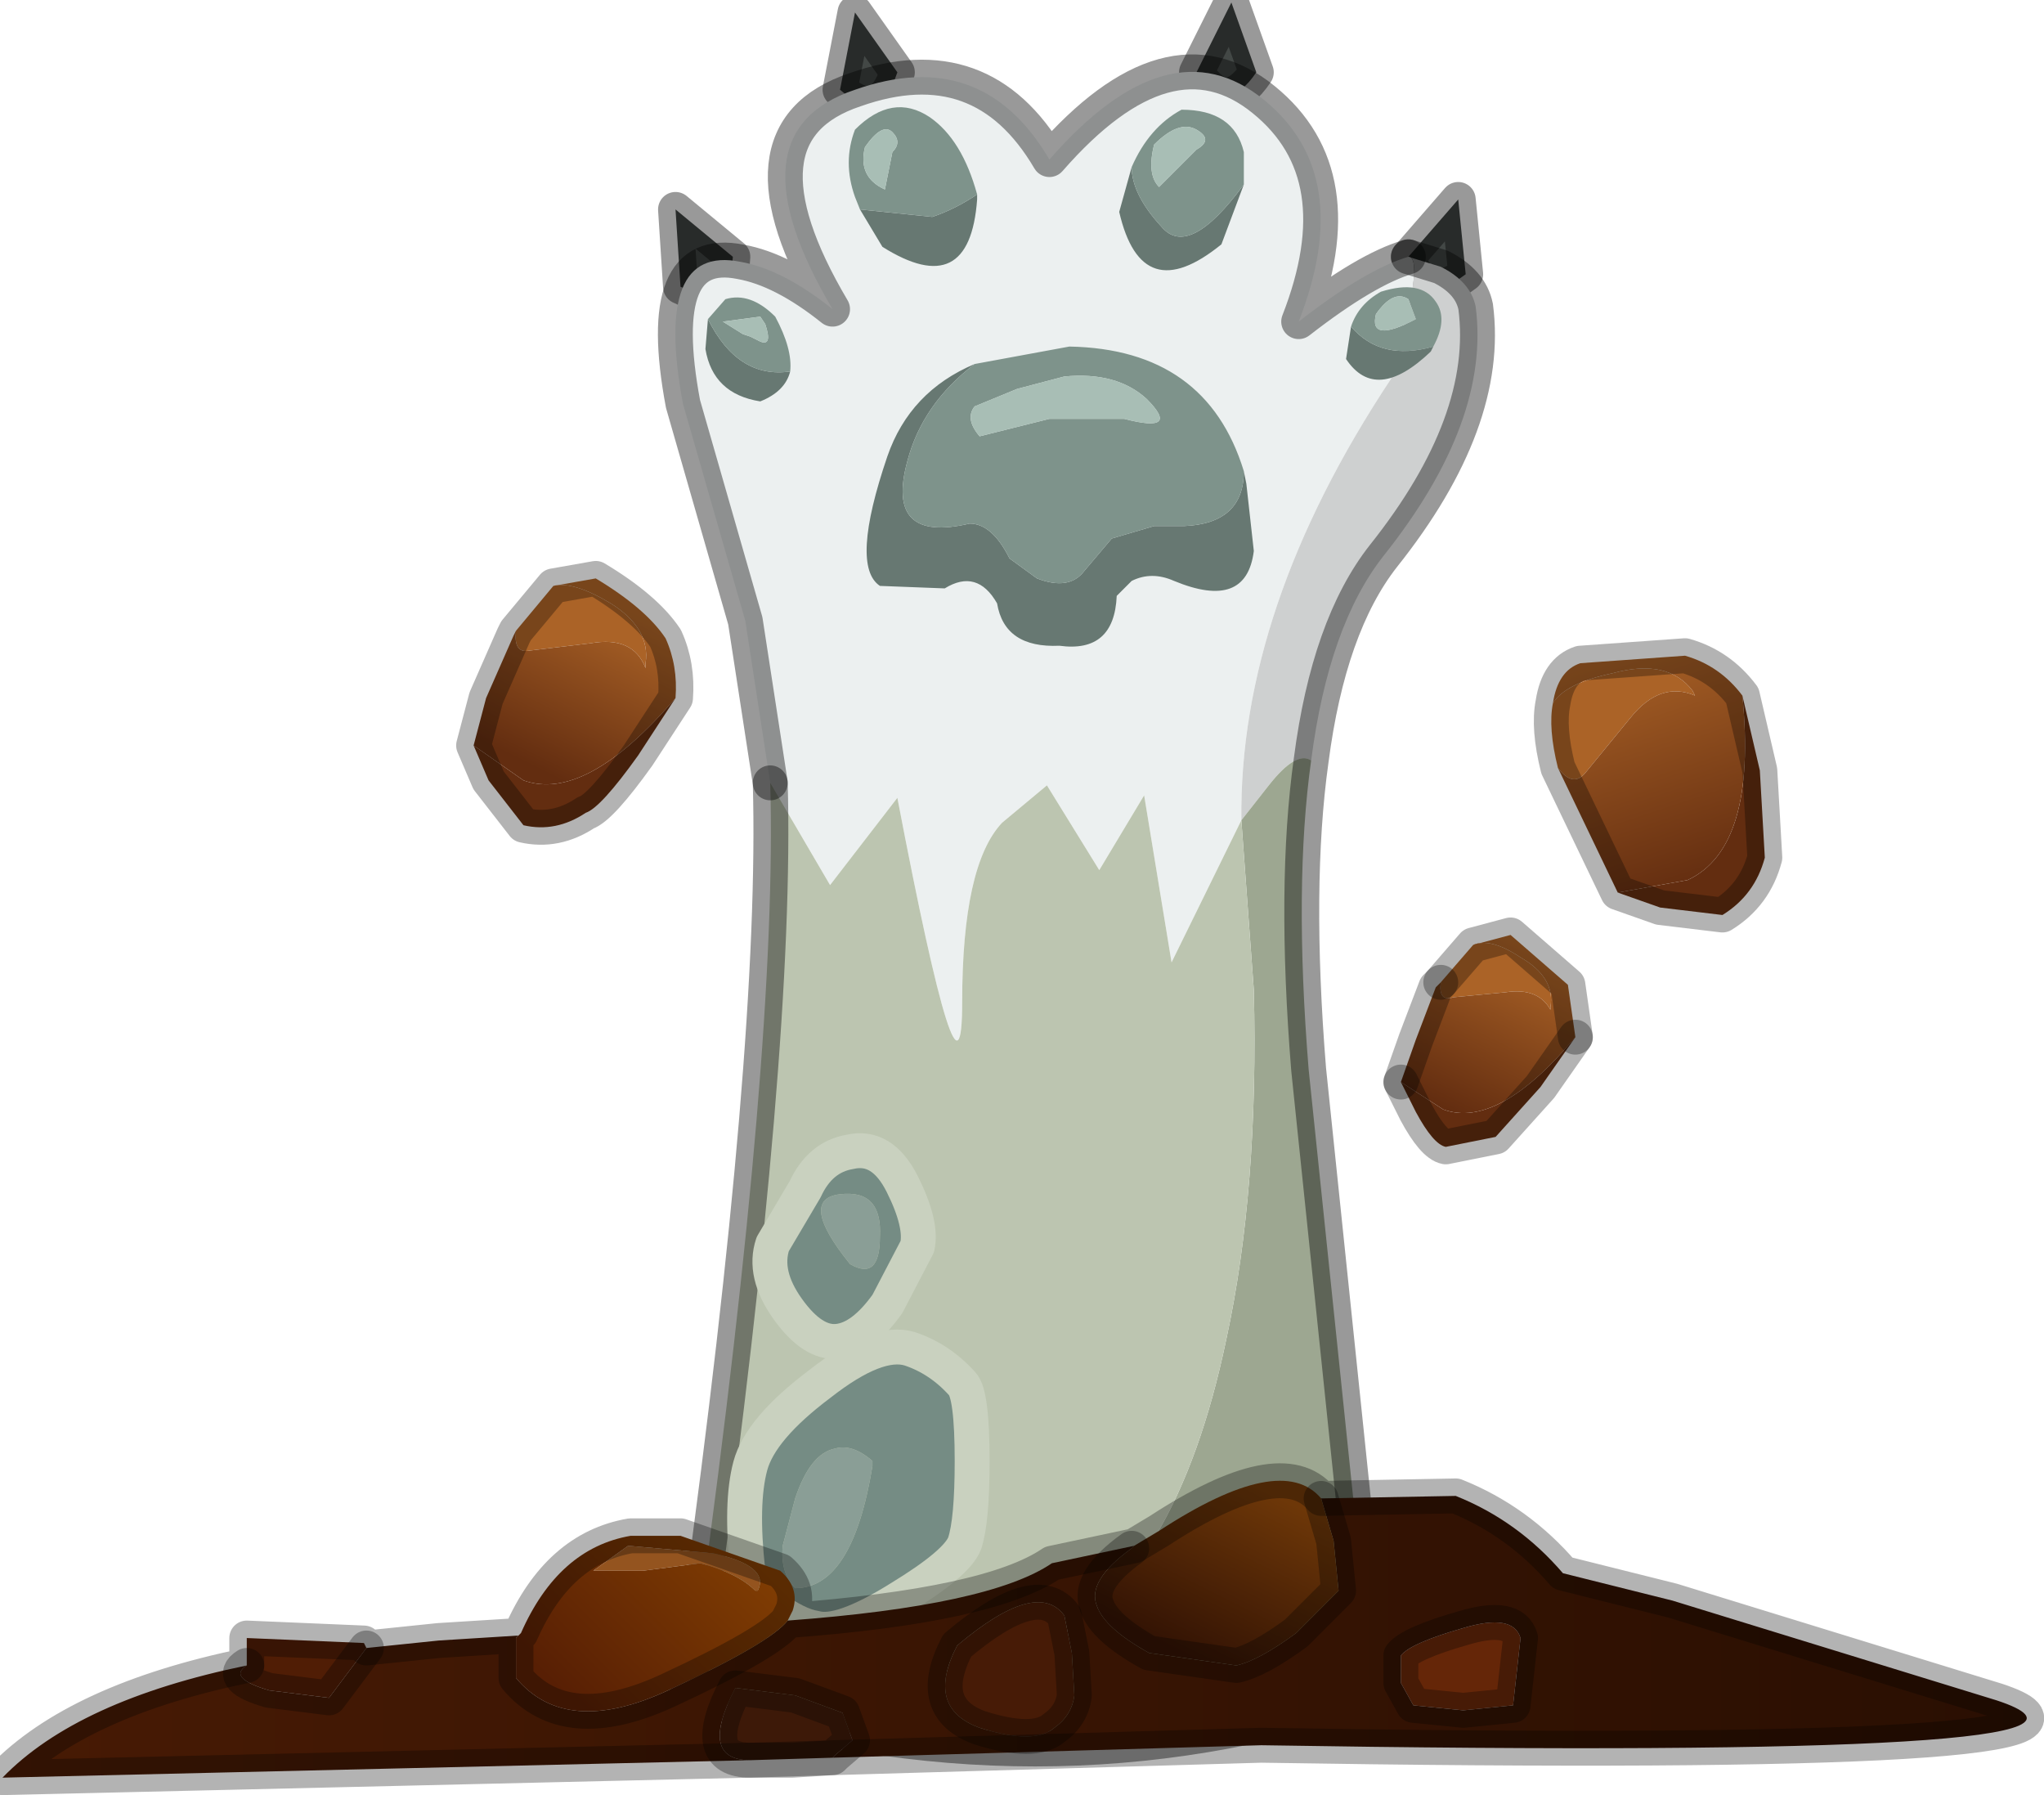 <?xml version="1.0" encoding="utf-8"?>
<svg version="1.1" id="Layer_1"
xmlns="http://www.w3.org/2000/svg"
xmlns:xlink="http://www.w3.org/1999/xlink"
width="41px" height="36px"
xml:space="preserve">
<g id="PathID_513" transform="matrix(1, 0, 0, 1, 20.15, 35.7)">
<path style="fill:#434846;fill-opacity:1" d="M-6.6 -31.5L-5.45 -30.55Q-5.5 -29.45 -6.5 -29.95L-6.6 -31.5M-3 -35.45L-2.15 -34.25Q-2.5 -33.2 -3.3 -33.9L-3 -35.45M4.55 -35.65L5.05 -34.25Q4.45 -33.35 3.85 -34.25L4.55 -35.65M9.25 -30.2Q8.4 -29.55 8.1 -30.55L9.1 -31.7L9.25 -30.2" />
<path style="fill:none;stroke-width:0.7;stroke-linecap:round;stroke-linejoin:round;stroke-miterlimit:3;stroke:#000000;stroke-opacity:0.4" d="M-6.6 -31.5L-5.45 -30.55Q-5.5 -29.45 -6.5 -29.95L-6.6 -31.5z" />
<path style="fill:none;stroke-width:0.7;stroke-linecap:round;stroke-linejoin:round;stroke-miterlimit:3;stroke:#000000;stroke-opacity:0.4" d="M-3 -35.45L-2.15 -34.25Q-2.5 -33.2 -3.3 -33.9L-3 -35.45z" />
<path style="fill:none;stroke-width:0.7;stroke-linecap:round;stroke-linejoin:round;stroke-miterlimit:3;stroke:#000000;stroke-opacity:0.4" d="M4.55 -35.65L5.05 -34.25Q4.45 -33.35 3.85 -34.25L4.55 -35.65z" />
<path style="fill:none;stroke-width:0.7;stroke-linecap:round;stroke-linejoin:round;stroke-miterlimit:3;stroke:#000000;stroke-opacity:0.4" d="M9.25 -30.2Q8.4 -29.55 8.1 -30.55L9.1 -31.7L9.25 -30.2z" />
</g>
<g id="PathID_514" transform="matrix(1, 0, 0, 1, 20.15, 35.7)">
<path style="fill:#ECF0F0;fill-opacity:1" d="M7.75 -28.1Q4.7 -23.5 4.75 -19.25L3.35 -16.4L2.8 -19.75L1.9 -18.25L0.85 -19.95L-0.05 -19.2Q-0.85 -18.35 -0.85 -15.6Q-0.85 -12.9 -2.15 -19.7L-3.5 -17.95L-4.7 -20L-5.2 -23.25L-6.45 -27.6Q-7.05 -30.8 -5.3 -30.45Q-4.45 -30.3 -3.45 -29.5Q-5.55 -33.05 -3 -33.9Q-0.45 -34.8 0.9 -32.5Q3.3 -35.25 5.2 -33.7Q7.05 -32.2 5.9 -29.25Q7.25 -30.3 8.1 -30.55Q8.45 -30.55 7.75 -28.1" />
<path style="fill:#CED0D0;fill-opacity:1" d="M4.75 -19.25Q4.7 -23.5 7.75 -28.1Q8.45 -30.55 8.1 -30.55L8.75 -30.35Q9.35 -30.05 9.45 -29.55Q9.75 -27.25 7.6 -24.55Q6.5 -23.15 6.15 -20.45Q5.85 -20.65 5.3 -19.95L4.75 -19.25" />
<path style="fill:#9DA791;fill-opacity:1" d="M4.45 -8.85Q5.1 -11.85 5 -15.85L4.75 -19.25L5.3 -19.95Q5.85 -20.65 6.15 -20.45Q5.8 -17.95 6.1 -14.25L7.4 -1.75Q0.7 0.5 -6.35 -1.75L-6.1 -3.45Q2.45 0.75 4.45 -8.85" />
<path style="fill:#BCC5B0;fill-opacity:1" d="M-6.1 -3.45Q-4.55 -14.75 -4.7 -20L-3.5 -17.95L-2.15 -19.7Q-0.85 -12.9 -0.85 -15.6Q-0.85 -18.35 -0.05 -19.2L0.85 -19.95L1.9 -18.25L2.8 -19.75L3.35 -16.4L4.75 -19.25L5 -15.85Q5.1 -11.85 4.45 -8.85Q2.45 0.75 -6.1 -3.45" />
<path style="fill:none;stroke-width:0.7;stroke-linecap:round;stroke-linejoin:round;stroke-miterlimit:3;stroke:#000000;stroke-opacity:0.4" d="M8.1 -30.55Q7.25 -30.3 5.9 -29.25Q7.05 -32.2 5.2 -33.7Q3.3 -35.25 0.9 -32.5Q-0.45 -34.8 -3 -33.9Q-5.55 -33.05 -3.45 -29.5Q-4.45 -30.3 -5.3 -30.45Q-7.05 -30.8 -6.45 -27.6L-5.2 -23.25L-4.7 -20" />
<path style="fill:none;stroke-width:0.7;stroke-linecap:round;stroke-linejoin:round;stroke-miterlimit:3;stroke:#000000;stroke-opacity:0.4" d="M8.1 -30.55L8.75 -30.35Q9.35 -30.05 9.45 -29.55Q9.75 -27.25 7.6 -24.55Q6.5 -23.15 6.15 -20.45Q5.8 -17.95 6.1 -14.25L7.4 -1.75Q0.7 0.5 -6.35 -1.75L-6.1 -3.45Q-4.55 -14.75 -4.7 -20" />
</g>
<g id="PathID_515" transform="matrix(1, 0, 0, 1, 20.15, 35.7)">
<path style="fill:#758C84;fill-opacity:1" d="M-1.75 -10.7L-2.35 -9.55Q-2.85 -8.85 -3.35 -8.8Q-3.85 -8.75 -4.35 -9.45Q-4.85 -10.15 -4.65 -10.75L-4 -11.85Q-3.7 -12.5 -3.1 -12.6Q-2.45 -12.75 -2.05 -11.95Q-1.65 -11.15 -1.75 -10.7M-3.1 -10.35Q-2.5 -10 -2.5 -10.9Q-2.45 -11.85 -3.3 -11.75Q-4.15 -11.65 -3.1 -10.35M-0.85 -7.95Q-0.65 -7.75 -0.65 -6.4Q-0.65 -5.2 -0.8 -4.75Q-0.95 -4.35 -2.1 -3.65Q-3.3 -2.9 -3.8 -3.05Q-4.15 -3.1 -4.7 -3.5L-5.15 -4.2Q-5.3 -5.55 -5.1 -6.3Q-4.9 -7.05 -3.7 -7.95Q-2.55 -8.85 -1.9 -8.65Q-1.3 -8.45 -0.85 -7.95M-2.65 -6.4Q-3.05 -6.75 -3.4 -6.65Q-3.9 -6.55 -4.2 -5.65L-4.45 -4.7Q-4.5 -4.15 -4.2 -3.85Q-3.05 -3.85 -2.65 -6.3L-2.65 -6.4" />
<path style="fill:#8A9E96;fill-opacity:1" d="M-3.3 -11.75Q-2.45 -11.85 -2.5 -10.9Q-2.5 -10 -3.1 -10.35Q-4.15 -11.65 -3.3 -11.75M-2.65 -6.3Q-3.05 -3.85 -4.2 -3.85Q-4.5 -4.15 -4.45 -4.7L-4.2 -5.65Q-3.9 -6.55 -3.4 -6.65Q-3.05 -6.75 -2.65 -6.4L-2.65 -6.3" />
<path style="fill:none;stroke-width:0.7;stroke-linecap:round;stroke-linejoin:round;stroke-miterlimit:3;stroke:#C9D1BF;stroke-opacity:1" d="M-2.05 -11.95Q-2.45 -12.75 -3.1 -12.6Q-3.7 -12.5 -4 -11.85L-4.65 -10.75Q-4.85 -10.15 -4.35 -9.45Q-3.85 -8.75 -3.35 -8.8Q-2.85 -8.85 -2.35 -9.55L-1.75 -10.7Q-1.65 -11.15 -2.05 -11.95z" />
<path style="fill:none;stroke-width:0.7;stroke-linecap:round;stroke-linejoin:round;stroke-miterlimit:3;stroke:#C9D1BF;stroke-opacity:1" d="M-1.9 -8.65Q-2.55 -8.85 -3.7 -7.95Q-4.9 -7.05 -5.1 -6.3Q-5.3 -5.55 -5.15 -4.2L-4.7 -3.5Q-4.15 -3.1 -3.8 -3.05Q-3.3 -2.9 -2.1 -3.65Q-0.95 -4.35 -0.8 -4.75Q-0.65 -5.2 -0.65 -6.4Q-0.65 -7.75 -0.85 -7.95Q-1.3 -8.45 -1.9 -8.65z" />
</g>
<g id="PathID_516" transform="matrix(1, 0, 0, 1, 20.15, 35.7)">
<path style="fill:#AB6327;fill-opacity:1" d="M11.1 -20.3Q10.9 -21.1 11 -21.6Q11.25 -22 12.2 -22.2Q13.3 -22.5 13.8 -21.85L13.85 -21.75Q13.15 -22.05 12.55 -21.3L11.65 -20.2Q11.4 -19.9 11.1 -20.3M9.4 -16.75Q9.75 -16.9 10.35 -16.5Q11.05 -16.1 10.95 -15.5L10.95 -15.45Q10.7 -15.9 10.05 -15.8L9 -15.7Q8.7 -15.6 8.75 -16L9.4 -16.75M-9.8 -23.05L-9.05 -23.95Q-8.65 -24.05 -7.9 -23.6Q-7.1 -23.1 -7.2 -22.4L-7.2 -22.3Q-7.45 -22.95 -8.3 -22.8L-9.55 -22.65Q-9.85 -22.6 -9.8 -23.05" />
<path style="fill:#94541F;fill-opacity:1" d="M-5 -3.8Q-5.35 -4.15 -6.1 -4.35L-7.25 -4.2L-8.25 -4.2L-7.55 -4.7L-5.85 -4.55Q-4.7 -4.3 -4.95 -3.8L-5 -3.8" />
<path style="fill:#632D10;fill-opacity:1" d="M13.7 -18.05Q15.1 -18.7 14.8 -21.75L15.15 -20.25L15.25 -18.5Q15.05 -17.75 14.4 -17.35L13.15 -17.5L12.3 -17.8L13.7 -18.05M7.95 -14L8.8 -13.45Q9.9 -13.05 11.45 -14.9L10.75 -13.9L9.85 -12.9L8.85 -12.7Q8.6 -12.75 8.25 -13.4L7.95 -14M-6.6 -21.7L-7.35 -20.55Q-8.1 -19.5 -8.4 -19.4Q-9 -19 -9.65 -19.15L-10.35 -20.05L-10.65 -20.75L-9.65 -20.05Q-8.4 -19.6 -6.6 -21.7" />
<path style="fill:#471B06;fill-opacity:1" d="M1.35 -2.55L1.4 -1.7Q1.35 -1.3 1 -1.05Q0.6 -0.7 -0.5 -1.05Q-1.6 -1.45 -0.95 -2.7Q0.65 -4.05 1.2 -3.3L1.35 -2.55" />
<path style="fill:#652608;fill-opacity:1" d="M9.2 -3.05Q10.2 -3.35 10.35 -2.85L10.2 -1.5L9.2 -1.4L8.2 -1.5L7.95 -1.95L7.95 -2.5Q8.15 -2.75 9.2 -3.05" />
<path style="fill:#3D1908;fill-opacity:1" d="M-5.1 -0.4Q-6.15 -0.4 -5.4 -1.85L-4.2 -1.7L-3.25 -1.35L-3.05 -0.8L-3.4 -0.5L-3.45 -0.45L-5.1 -0.4" />
<path style="fill:#501D05;fill-opacity:1" d="M-13.55 -1.65L-14.75 -1.8Q-15.6 -2.05 -15.2 -2.3L-15.2 -2.85L-12.85 -2.75L-12.8 -2.65L-13.55 -1.65" />
<linearGradient
id="LinearGradID_185" gradientUnits="userSpaceOnUse" gradientTransform="matrix(-0.001, -0.003, 0.003, -0.001, 12.65, -20.25)" spreadMethod ="pad" x1="-819.2" y1="0" x2="819.2" y2="0" >
<stop  offset="0" style="stop-color:#632D10;stop-opacity:1" />
<stop  offset="1" style="stop-color:#AB6327;stop-opacity:1" />
</linearGradient>
<path style="fill:url(#LinearGradID_185) " d="M11.65 -20.2L12.55 -21.3Q13.15 -22.05 13.85 -21.75L13.8 -21.85Q13.3 -22.5 12.2 -22.2Q11.25 -22 11 -21.6Q11.1 -22.25 11.55 -22.4L13.65 -22.55Q14.35 -22.35 14.8 -21.75Q15.1 -18.7 13.7 -18.05L12.3 -17.8L11.1 -20.3Q11.4 -19.9 11.65 -20.2" />
<linearGradient
id="LinearGradID_186" gradientUnits="userSpaceOnUse" gradientTransform="matrix(0.025, 0, 0, 0.004, 0.25, -3.05)" spreadMethod ="pad" x1="-819.2" y1="0" x2="819.2" y2="0" >
<stop  offset="0" style="stop-color:#471A04;stop-opacity:1" />
<stop  offset="1" style="stop-color:#2A0F02;stop-opacity:1" />
</linearGradient>
<path style="fill:url(#LinearGradID_186) " d="M-12.8 -2.65L-11.35 -2.8L-9.75 -2.9L-9.8 -2.85L-9.8 -2.05Q-8.8 -0.85 -6.75 -1.8Q-4.7 -2.75 -4.35 -3.2Q-0.3 -3.5 0.95 -4.35L2.6 -4.7L2.55 -4.65Q1.65 -4 1.85 -3.5Q2 -3.05 2.9 -2.55L4.65 -2.3Q5.1 -2.4 5.85 -2.95L6.7 -3.8L6.6 -4.8L6.35 -5.65L9.05 -5.7Q10.3 -5.2 11.2 -4.15L13.4 -3.6L19.9 -1.6Q23.55 -0.4 5.15 -0.7L-3.45 -0.45L-3.4 -0.5L-3.05 -0.8L-3.25 -1.35L-4.2 -1.7L-5.4 -1.85Q-6.15 -0.4 -5.1 -0.4L-20.1 -0.05Q-18.6 -1.6 -15.2 -2.3Q-15.6 -2.05 -14.75 -1.8L-13.55 -1.65L-12.8 -2.65M1.2 -3.3Q0.65 -4.05 -0.95 -2.7Q-1.6 -1.45 -0.5 -1.05Q0.6 -0.7 1 -1.05Q1.35 -1.3 1.4 -1.7L1.35 -2.55L1.2 -3.3M7.95 -2.5L7.95 -1.95L8.2 -1.5L9.2 -1.4L10.2 -1.5L10.35 -2.85Q10.2 -3.35 9.2 -3.05Q8.15 -2.75 7.95 -2.5" />
<linearGradient
id="LinearGradID_187" gradientUnits="userSpaceOnUse" gradientTransform="matrix(0.001, -0.002, 0.002, 0.001, 4.35, -4.2)" spreadMethod ="pad" x1="-819.2" y1="0" x2="819.2" y2="0" >
<stop  offset="0" style="stop-color:#331304;stop-opacity:1" />
<stop  offset="1" style="stop-color:#6D3708;stop-opacity:1" />
</linearGradient>
<path style="fill:url(#LinearGradID_187) " d="M2.55 -4.65L2.6 -4.7L3.1 -5Q5.55 -6.6 6.35 -5.65L6.6 -4.8L6.7 -3.8L5.85 -2.95Q5.1 -2.4 4.65 -2.3L2.9 -2.55Q2 -3.05 1.85 -3.5Q1.65 -4 2.55 -4.65" />
<linearGradient
id="LinearGradID_188" gradientUnits="userSpaceOnUse" gradientTransform="matrix(0.001, -0.002, 0.002, 0.001, 9.5, -15.2)" spreadMethod ="pad" x1="-819.2" y1="0" x2="819.2" y2="0" >
<stop  offset="0" style="stop-color:#632D10;stop-opacity:1" />
<stop  offset="1" style="stop-color:#AB6327;stop-opacity:1" />
</linearGradient>
<path style="fill:url(#LinearGradID_188) " d="M10.15 -16.95L11.3 -15.95L11.45 -14.9Q9.9 -13.05 8.8 -13.45L7.95 -14L8.25 -14.85L8.65 -15.9L8.75 -16Q8.7 -15.6 9 -15.7L10.05 -15.8Q10.7 -15.9 10.95 -15.45L10.95 -15.5Q11.05 -16.1 10.35 -16.5Q9.75 -16.9 9.4 -16.75L10.15 -16.95" />
<linearGradient
id="LinearGradID_189" gradientUnits="userSpaceOnUse" gradientTransform="matrix(0.001, -0.002, 0.002, 0.001, -8.9, -22.1)" spreadMethod ="pad" x1="-819.2" y1="0" x2="819.2" y2="0" >
<stop  offset="0" style="stop-color:#632D10;stop-opacity:1" />
<stop  offset="1" style="stop-color:#AB6327;stop-opacity:1" />
</linearGradient>
<path style="fill:url(#LinearGradID_189) " d="M-9.65 -20.05L-10.65 -20.75L-10.4 -21.7L-9.85 -22.95L-9.8 -23.05Q-9.85 -22.6 -9.55 -22.65L-8.3 -22.8Q-7.45 -22.95 -7.2 -22.3L-7.2 -22.4Q-7.1 -23.1 -7.9 -23.6Q-8.65 -24.05 -9.05 -23.95L-8.2 -24.1Q-7.2 -23.5 -6.8 -22.9Q-6.55 -22.35 -6.6 -21.7Q-8.4 -19.6 -9.65 -20.05" />
<linearGradient
id="LinearGradID_190" gradientUnits="userSpaceOnUse" gradientTransform="matrix(0.002, -0.002, 0.002, 0.002, -7.05, -3.2)" spreadMethod ="pad" x1="-819.2" y1="0" x2="819.2" y2="0" >
<stop  offset="0" style="stop-color:#581F04;stop-opacity:1" />
<stop  offset="1" style="stop-color:#803D03;stop-opacity:1" />
</linearGradient>
<path style="fill:url(#LinearGradID_190) " d="M-4.95 -3.8Q-4.7 -4.3 -5.85 -4.55L-7.55 -4.7L-8.25 -4.2L-7.25 -4.2L-6.1 -4.35Q-5.35 -4.15 -5 -3.8L-4.95 -3.8M-6.75 -1.8Q-8.8 -0.85 -9.8 -2.05L-9.8 -2.85L-9.75 -2.9L-9.7 -2.95Q-8.95 -4.65 -7.5 -4.9L-6.5 -4.9L-4.5 -4.2Q-4.1 -3.85 -4.25 -3.4L-4.35 -3.2Q-4.7 -2.75 -6.75 -1.8" />
<path style="fill:none;stroke-width:0.7;stroke-linecap:round;stroke-linejoin:round;stroke-miterlimit:3;stroke:#000000;stroke-opacity:0.298" d="M14.8 -21.75L15.15 -20.25L15.25 -18.5Q15.05 -17.75 14.4 -17.35L13.15 -17.5L12.3 -17.8L11.1 -20.3Q10.9 -21.1 11 -21.6Q11.1 -22.25 11.55 -22.4L13.65 -22.55Q14.35 -22.35 14.8 -21.75z" />
<path style="fill:none;stroke-width:0.7;stroke-linecap:round;stroke-linejoin:round;stroke-miterlimit:3;stroke:#000000;stroke-opacity:0.298" d="M8.75 -16L8.65 -15.9L8.25 -14.85L7.95 -14" />
<path style="fill:none;stroke-width:0.7;stroke-linecap:round;stroke-linejoin:round;stroke-miterlimit:3;stroke:#000000;stroke-opacity:0.298" d="M11.45 -14.9L11.3 -15.95L10.15 -16.95L9.4 -16.75L8.75 -16" />
<path style="fill:none;stroke-width:0.7;stroke-linecap:round;stroke-linejoin:round;stroke-miterlimit:3;stroke:#000000;stroke-opacity:0.298" d="M-9.75 -2.9L-9.7 -2.95Q-8.95 -4.65 -7.5 -4.9L-6.5 -4.9L-4.5 -4.2Q-4.1 -3.85 -4.25 -3.4L-4.35 -3.2Q-0.3 -3.5 0.95 -4.35L2.6 -4.7L3.1 -5Q5.55 -6.6 6.35 -5.65L9.05 -5.7Q10.3 -5.2 11.2 -4.15L13.4 -3.6L19.9 -1.6Q23.55 -0.4 5.15 -0.7L-3.45 -0.45L-4.25 -0.4L-5.1 -0.4L-20.1 -0.05Q-18.6 -1.6 -15.2 -2.3L-15.2 -2.85L-12.85 -2.75L-12.8 -2.65L-11.35 -2.8L-9.75 -2.9L-9.8 -2.85L-9.8 -2.05Q-8.8 -0.85 -6.75 -1.8Q-4.7 -2.75 -4.35 -3.2" />
<path style="fill:none;stroke-width:0.7;stroke-linecap:round;stroke-linejoin:round;stroke-miterlimit:3;stroke:#000000;stroke-opacity:0.298" d="M6.35 -5.65L6.6 -4.8L6.7 -3.8L5.85 -2.95Q5.1 -2.4 4.65 -2.3L2.9 -2.55Q2 -3.05 1.85 -3.5Q1.65 -4 2.55 -4.65" />
<path style="fill:none;stroke-width:0.7;stroke-linecap:round;stroke-linejoin:round;stroke-miterlimit:3;stroke:#000000;stroke-opacity:0.298" d="M1.2 -3.3Q0.65 -4.05 -0.95 -2.7Q-1.6 -1.45 -0.5 -1.05Q0.6 -0.7 1 -1.05Q1.35 -1.3 1.4 -1.7L1.35 -2.55L1.2 -3.3z" />
<path style="fill:none;stroke-width:0.7;stroke-linecap:round;stroke-linejoin:round;stroke-miterlimit:3;stroke:#000000;stroke-opacity:0.298" d="M11.45 -14.9L10.75 -13.9L9.85 -12.9L8.85 -12.7Q8.6 -12.75 8.25 -13.4L7.95 -14" />
<path style="fill:none;stroke-width:0.7;stroke-linecap:round;stroke-linejoin:round;stroke-miterlimit:3;stroke:#000000;stroke-opacity:0.298" d="M7.95 -2.5L7.95 -1.95L8.2 -1.5L9.2 -1.4L10.2 -1.5L10.35 -2.85Q10.2 -3.35 9.2 -3.05Q8.15 -2.75 7.95 -2.5z" />
<path style="fill:none;stroke-width:0.7;stroke-linecap:round;stroke-linejoin:round;stroke-miterlimit:3;stroke:#000000;stroke-opacity:0.298" d="M-9.05 -23.95L-8.2 -24.1Q-7.2 -23.5 -6.8 -22.9Q-6.55 -22.35 -6.6 -21.7L-7.35 -20.55Q-8.1 -19.5 -8.4 -19.4Q-9 -19 -9.65 -19.15L-10.35 -20.05L-10.65 -20.75L-10.4 -21.7L-9.85 -22.95L-9.8 -23.05L-9.05 -23.95z" />
<path style="fill:none;stroke-width:0.7;stroke-linecap:round;stroke-linejoin:round;stroke-miterlimit:3;stroke:#000000;stroke-opacity:0.298" d="M-15.2 -2.3Q-15.6 -2.05 -14.75 -1.8L-13.55 -1.65L-12.8 -2.65" />
<path style="fill:none;stroke-width:0.7;stroke-linecap:round;stroke-linejoin:round;stroke-miterlimit:3;stroke:#000000;stroke-opacity:0.298" d="M-3.45 -0.45L-3.4 -0.5L-3.05 -0.8L-3.25 -1.35L-4.2 -1.7L-5.4 -1.85Q-6.15 -0.4 -5.1 -0.4L-3.45 -0.45z" />
</g>
<g id="PathID_517" transform="matrix(1, 0, 0, 1, 20.15, 35.7)">
<path style="fill:#677872;fill-opacity:1" d="M-2.9 -31.5L-1.45 -31.35Q-1 -31.5 -0.55 -31.8L-0.55 -31.7Q-0.7 -29.65 -2.45 -30.75L-2.9 -31.5M-5.95 -29.3Q-5.35 -28.1 -4.3 -28.25Q-4.4 -27.85 -4.9 -27.65Q-5.85 -27.8 -6 -28.7L-5.95 -29.3M3.15 -31.15Q3.7 -30.5 4.8 -32L4.35 -30.8Q2.75 -29.5 2.3 -31.45L2.55 -32.35Q2.55 -31.8 3.15 -31.15M4.8 -26.25L4.85 -26L5 -24.65Q4.85 -23.45 3.4 -24.05Q2.95 -24.25 2.55 -24.05L2.25 -23.75Q2.2 -22.6 1.1 -22.75Q0 -22.7 -0.15 -23.6Q-0.55 -24.3 -1.2 -23.9L-2.5 -23.95Q-3.1 -24.35 -2.35 -26.55Q-1.9 -27.85 -0.6 -28.4Q-1.65 -27.6 -1.95 -26.45Q-2.4 -24.8 -0.7 -25.2Q-0.25 -25.2 0.1 -24.5L0.65 -24.1Q1.3 -23.85 1.6 -24.25L2.15 -24.9L3 -25.15L3.6 -25.15Q4.8 -25.2 4.8 -26.25M6.95 -29.15Q7.55 -28.45 8.6 -28.75L8.55 -28.65Q7.45 -27.6 6.85 -28.5L6.95 -29.15" />
<path style="fill:#7E938B;fill-opacity:1" d="M-2.4 -31.9L-2.25 -32.65Q-2.05 -32.85 -2.25 -33.05Q-2.45 -33.25 -2.8 -32.75Q-2.95 -32.15 -2.4 -31.9M-1.45 -31.35L-2.9 -31.5L-3 -31.75Q-3.25 -32.45 -3 -33.1Q-2.25 -33.85 -1.5 -33.35Q-0.85 -32.9 -0.55 -31.8Q-1 -31.5 -1.45 -31.35M-5.65 -29.25L-5.25 -29L-5.1 -28.95L-4.9 -28.85Q-4.65 -28.75 -4.8 -29.2L-4.9 -29.35L-5.65 -29.25M-5.95 -29.3L-5.6 -29.7Q-5.1 -29.85 -4.6 -29.35Q-4.25 -28.7 -4.3 -28.25Q-5.35 -28.1 -5.95 -29.3M0.25 -27.9L-0.6 -27.55Q-0.8 -27.3 -0.5 -26.95L0.9 -27.3L2.4 -27.3Q3.55 -27 2.85 -27.7Q2.25 -28.25 1.2 -28.15L0.25 -27.9M3.1 -31.95L3.85 -32.7Q4.2 -32.9 3.85 -33.1Q3.5 -33.3 3 -32.8Q2.85 -32.2 3.1 -31.95M4.8 -32Q3.7 -30.5 3.15 -31.15Q2.55 -31.8 2.55 -32.35Q2.9 -33.15 3.55 -33.5Q4.6 -33.5 4.8 -32.65L4.8 -32M3.6 -25.15L3 -25.15L2.15 -24.9L1.6 -24.25Q1.3 -23.85 0.65 -24.1L0.1 -24.5Q-0.25 -25.2 -0.7 -25.2Q-2.4 -24.8 -1.95 -26.45Q-1.65 -27.6 -0.6 -28.4L1.3 -28.75Q4.05 -28.7 4.8 -26.25Q4.8 -25.2 3.6 -25.15M7.45 -29.4Q7.3 -28.8 8.25 -29.3L8.1 -29.7Q7.8 -29.9 7.45 -29.4M6.95 -29.15Q7.1 -29.6 7.55 -29.85Q8.35 -30.1 8.65 -29.65Q8.9 -29.3 8.6 -28.75Q7.55 -28.45 6.95 -29.15" />
<path style="fill:#A8BEB5;fill-opacity:1" d="M-2.8 -32.75Q-2.45 -33.25 -2.25 -33.05Q-2.05 -32.85 -2.25 -32.65L-2.4 -31.9Q-2.95 -32.15 -2.8 -32.75M-4.9 -29.35L-4.8 -29.2Q-4.65 -28.75 -4.9 -28.85L-5.1 -28.95L-5.25 -29L-5.65 -29.25L-4.9 -29.35M1.2 -28.15Q2.25 -28.25 2.85 -27.7Q3.55 -27 2.4 -27.3L0.9 -27.3L-0.5 -26.95Q-0.8 -27.3 -0.6 -27.55L0.25 -27.9L1.2 -28.15M3 -32.8Q3.5 -33.3 3.85 -33.1Q4.2 -32.9 3.85 -32.7L3.1 -31.95Q2.85 -32.2 3 -32.8M8.1 -29.7L8.25 -29.3Q7.3 -28.8 7.45 -29.4Q7.8 -29.9 8.1 -29.7" />
</g>
</svg>
